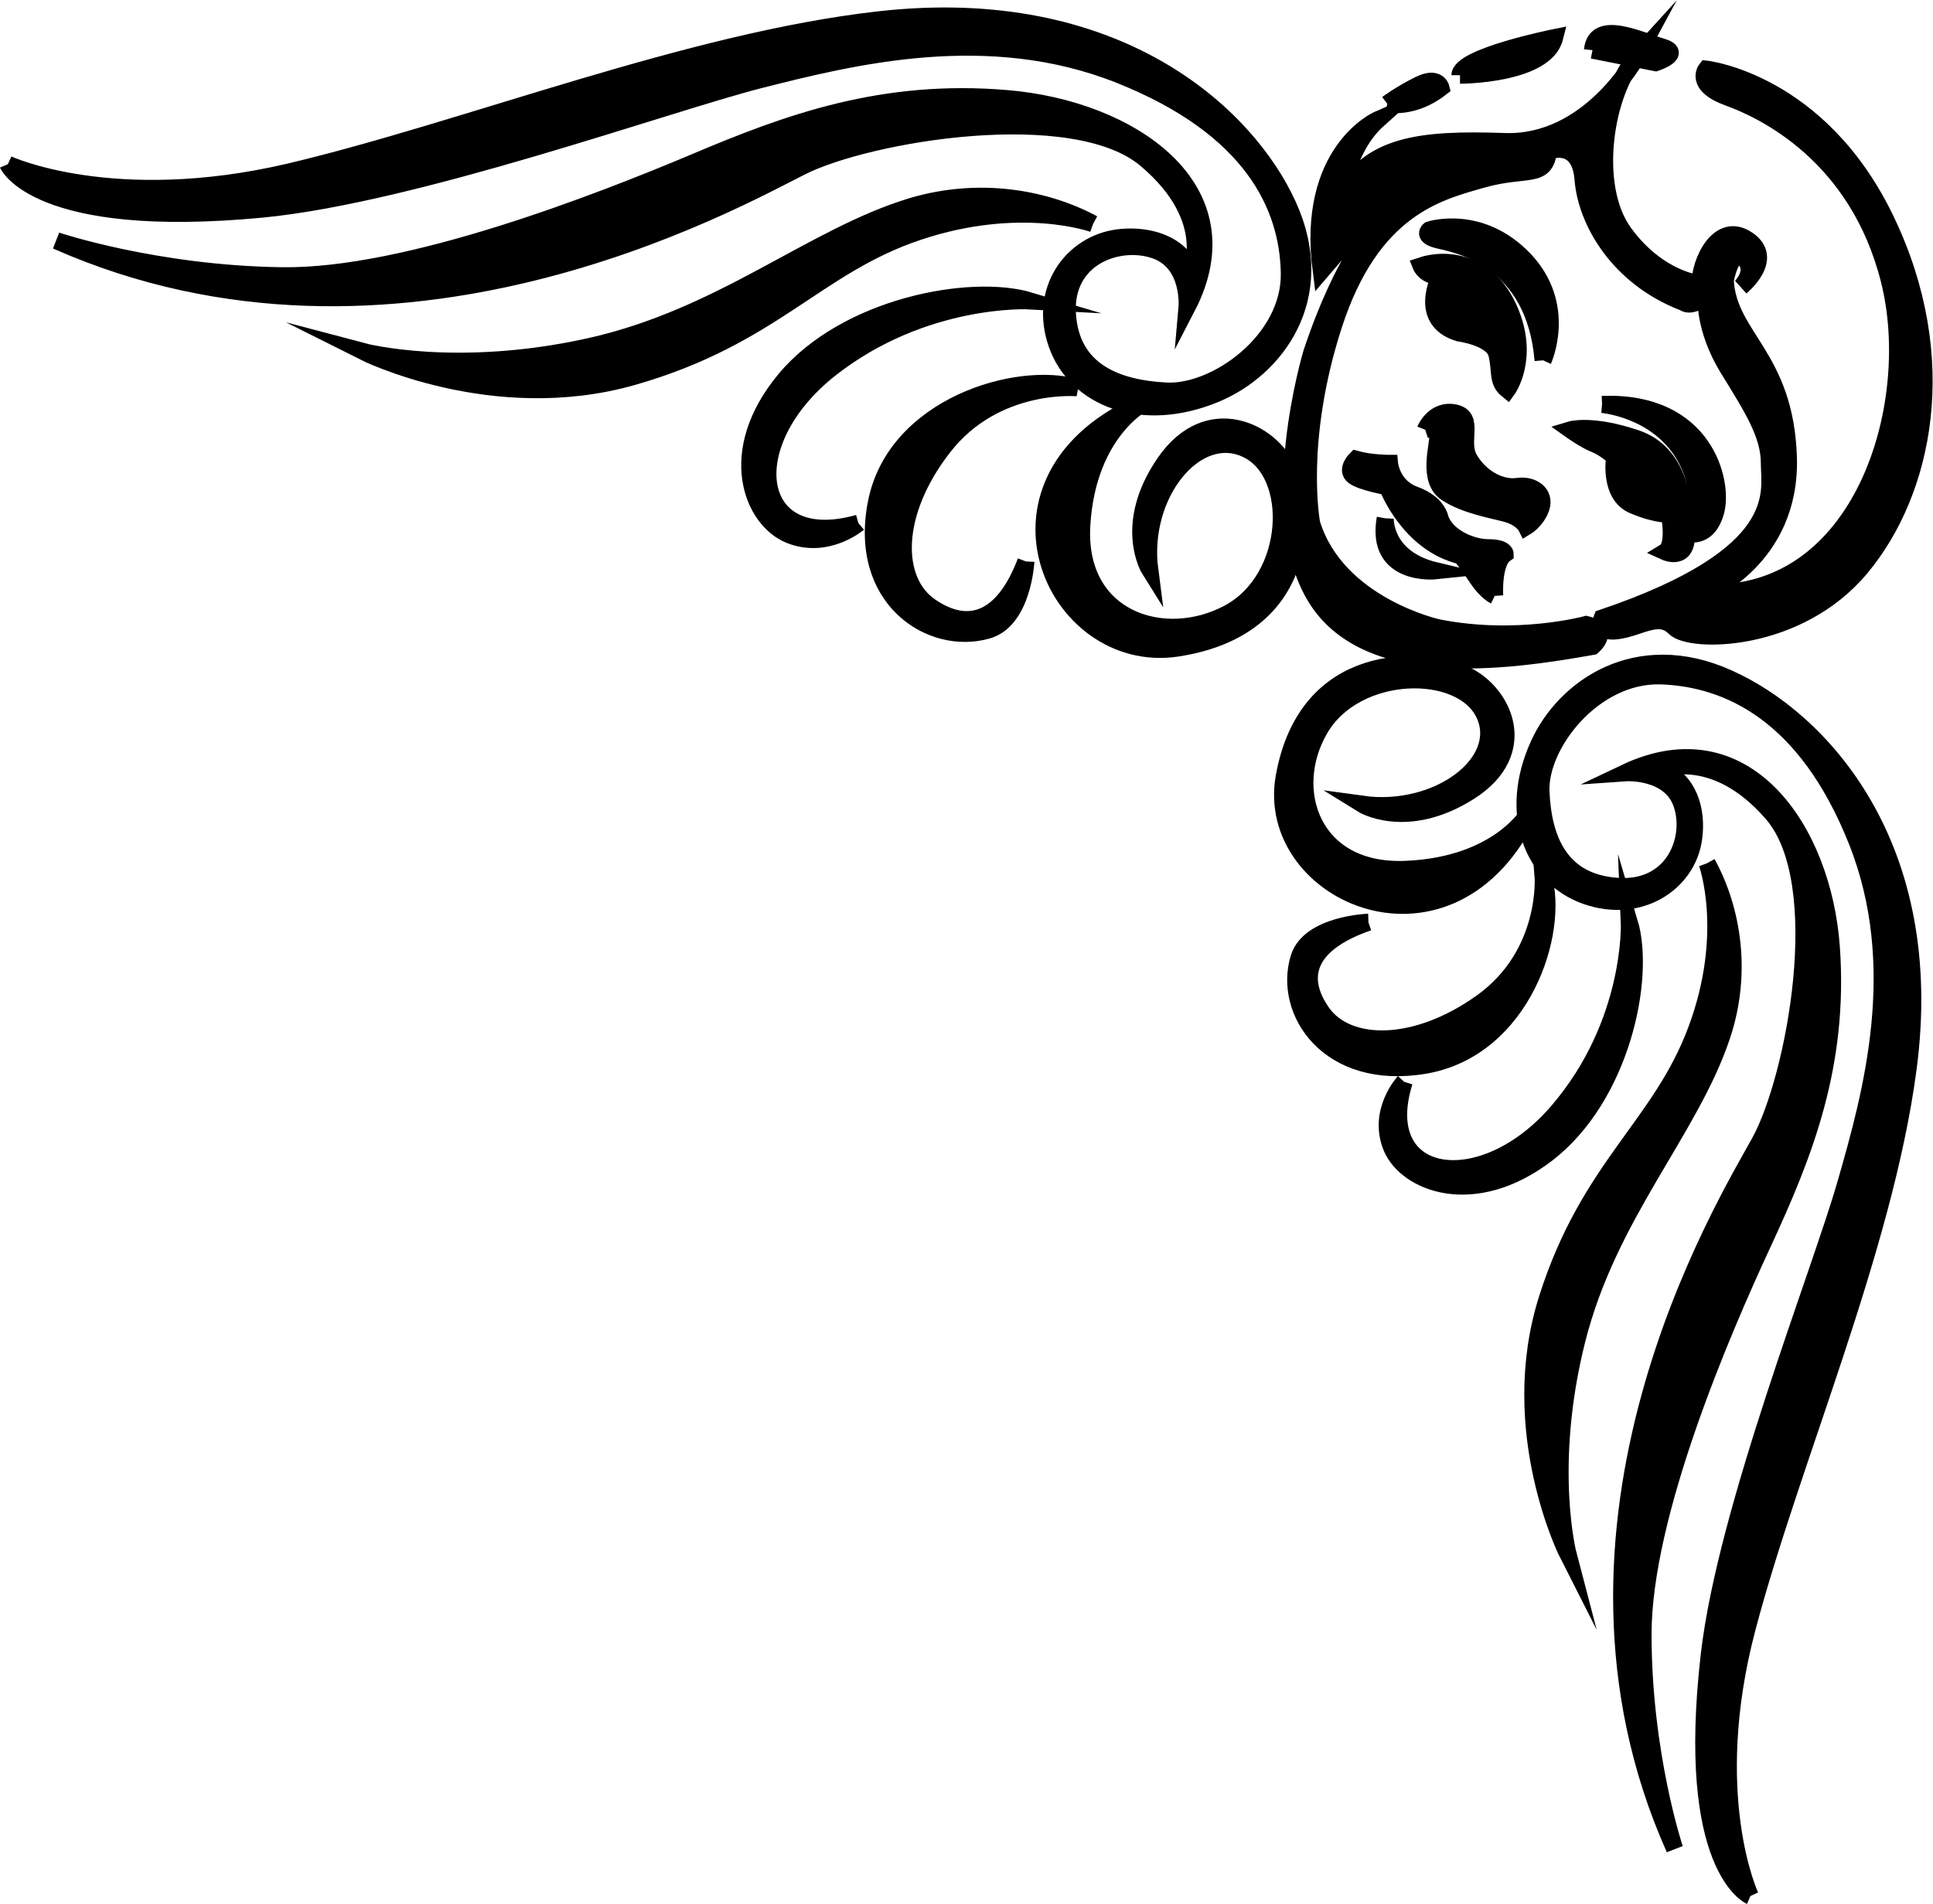 <?xml version="1.0" encoding="UTF-8" standalone="no"?>
<svg
   xmlns:dc="http://purl.org/dc/elements/1.1/"
   xmlns:cc="http://creativecommons.org/ns#"
   xmlns:rdf="http://www.w3.org/1999/02/22-rdf-syntax-ns#"
   xmlns:svg="http://www.w3.org/2000/svg"
   xmlns="http://www.w3.org/2000/svg"
   xmlns:sodipodi="http://sodipodi.sourceforge.net/DTD/sodipodi-0.dtd"
   xmlns:inkscape="http://www.inkscape.org/namespaces/inkscape"
   version="1.1"
   id="svg2"
   xml:space="preserve"
   width="60.29"
   height="59.395"
   viewBox="0 0 60.29 59.395"
   sodipodi:docname="vectorian132.pdf"><defs
     id="defs6" /><sodipodi:namedview
     pagecolor="#ffffff"
     bordercolor="#666666"
     borderopacity="1"
     objecttolerance="10"
     gridtolerance="10"
     guidetolerance="10"
     inkscape:pageopacity="0"
     inkscape:pageshadow="2"
     inkscape:window-width="640"
     inkscape:window-height="480"
     id="namedview4" /><g
     id="g10"
     inkscape:groupmode="layer"
     inkscape:label="vectorian132"
     transform="matrix(1.333,0,0,-1.333,0.244,59.152)"><g
       id="g12"
       transform="translate(72,-27.467)"><g
         id="g14"
         transform="translate(-72,27.468)"><g
           id="g16"><g
             id="g18"><path
               d="m 40.772,0 c 0,0 -1.108,2.363 -0.074,6.277 1.033,3.914 3.2,8.838 3.763,13.073 0.704,5.246 -2.065,8.196 -4.208,9.153 -2.142,0.963 -3.828,-0.225 -4.43,-1.551 -0.738,-1.619 -0.148,-3.101 1.108,-3.545 1.255,-0.437 2.363,0.3 2.512,1.332 0.137,0.956 -0.37,1.598 -0.863,1.598 0,0 1.306,0.615 2.708,-1.004 1.404,-1.626 0.518,-6.209 -0.295,-7.684 C 40.181,16.174 35.602,8.715 39,1.107 c 0,0 -0.739,2.213 -0.739,5.02 0,2.807 1.846,7.09 2.807,9.159 0.96,2.07 1.796,4.16 1.599,6.919 -0.197,2.759 -2.02,5.416 -4.824,4.084 0,0 1.057,0.075 1.328,-0.738 0.272,-0.813 -0.197,-2.022 -1.526,-1.919 -1.329,0.096 -1.725,1.107 -1.772,2.213 -0.05,1.107 1.23,2.759 2.805,2.712 1.576,-0.055 3.399,-0.888 4.58,-3.845 1.183,-2.951 0.345,-5.956 -0.248,-8.019 C 42.422,14.623 40.207,9.057 39.813,5.662 39.231,0.656 40.772,0 40.772,0"
               style="fill:#000000;fill-opacity:1;fill-rule:nonzero;stroke:#000000;stroke-width:0.399;stroke-linecap:butt;stroke-linejoin:miter;stroke-miterlimit:10;stroke-dasharray:none;stroke-opacity:1"
               id="path20" /><path
               d="m 39.761,24.172 c 0,0 0.592,-1.626 -0.245,-3.886 -0.839,-2.268 -2.511,-3.203 -3.495,-6.304 -0.986,-3.101 0.491,-6.004 0.491,-6.004 0,0 -0.542,2.063 0.197,5.02 0.738,2.951 2.658,4.918 3.397,7.138 0.493,1.475 0.246,2.958 -0.346,4.037"
               style="fill:#000000;fill-opacity:1;fill-rule:nonzero;stroke:#000000;stroke-width:0.399;stroke-linecap:butt;stroke-linejoin:miter;stroke-miterlimit:10;stroke-dasharray:none;stroke-opacity:1"
               id="path22" /><path
               d="m 32.672,19.056 c 0,0 -0.639,-0.69 -0.295,-1.53 0.345,-0.833 1.921,-1.475 3.645,-0.15 1.723,1.332 2.313,4.091 1.919,5.416 0,0 0.098,-2.363 -1.673,-4.426 -1.774,-2.07 -4.333,-1.673 -3.595,0.69"
               style="fill:#000000;fill-opacity:1;fill-rule:nonzero;stroke:#000000;stroke-width:0.399;stroke-linecap:butt;stroke-linejoin:miter;stroke-miterlimit:10;stroke-dasharray:none;stroke-opacity:1"
               id="path24" /><path
               d="m 31.836,22.792 c 0,0 -1.379,-0.048 -1.624,-0.833 -0.389,-1.25 0.689,-2.903 2.953,-2.514 2.265,0.396 3.152,3.101 2.758,4.433 0,0 0.146,-1.824 -1.429,-2.958 -1.575,-1.127 -3.151,-1.079 -3.742,-0.246 -0.591,0.84 -0.344,1.626 1.083,2.117"
               style="fill:#000000;fill-opacity:1;fill-rule:nonzero;stroke:#000000;stroke-width:0.399;stroke-linecap:butt;stroke-linejoin:miter;stroke-miterlimit:10;stroke-dasharray:none;stroke-opacity:1"
               id="path26" /><path
               d="m 35.627,25.402 c 0,0 -0.69,-1.277 -2.906,-1.373 -2.214,-0.102 -2.856,1.872 -2.018,3.292 0.837,1.434 3.298,1.482 3.841,0.348 0.542,-1.134 -1.083,-2.363 -2.856,-2.117 0,0 1.033,-0.642 2.51,0.294 1.477,0.936 0.789,2.363 -0.147,2.759 -0.935,0.396 -3.651,0.574 -4.186,-2.411 -0.493,-2.759 3.939,-4.727 5.761,-0.792"
               style="fill:#000000;fill-opacity:1;fill-rule:nonzero;stroke:#000000;stroke-width:0.399;stroke-linecap:butt;stroke-linejoin:miter;stroke-miterlimit:10;stroke-dasharray:none;stroke-opacity:1"
               id="path28" /><path
               d="m 0,40.531 c 0,0 2.466,-1.147 6.597,-0.178 4.13,0.977 9.34,3.06 13.8,3.559 5.528,0.622 8.586,-2.199 9.56,-4.351 0.976,-2.158 -0.298,-3.825 -1.699,-4.405 -1.721,-0.717 -3.263,-0.102 -3.71,1.161 -0.446,1.264 0.349,2.356 1.438,2.493 1.005,0.116 1.678,-0.396 1.668,-0.888 0,0 0.669,1.291 -1.018,2.718 -1.685,1.434 -6.513,0.622 -8.077,-0.171 -1.565,-0.785 -9.478,-5.246 -17.421,-1.728 0,0 2.317,-0.779 5.267,-0.82 2.95,-0.048 7.481,1.735 9.671,2.657 2.189,0.929 4.401,1.735 7.296,1.489 2.895,-0.239 5.662,-2.104 4.22,-4.884 0,0 0.093,1.052 -0.756,1.339 -0.85,0.287 -2.125,-0.164 -2.043,-1.496 0.083,-1.332 1.139,-1.742 2.303,-1.803 1.163,-0.068 2.916,1.182 2.889,2.759 -0.027,1.578 -0.878,3.408 -3.965,4.638 -3.085,1.23 -6.255,0.437 -8.439,-0.116 C 15.398,41.944 9.513,39.82 5.936,39.479 0.668,38.98 0,40.531 0,40.531"
               style="fill:#000000;fill-opacity:1;fill-rule:nonzero;stroke:#000000;stroke-width:0.399;stroke-linecap:butt;stroke-linejoin:miter;stroke-miterlimit:10;stroke-dasharray:none;stroke-opacity:1"
               id="path30" /><path
               d="m 25.395,39.137 c 0,0 -1.697,0.615 -4.091,-0.184 -2.395,-0.799 -3.405,-2.459 -6.681,-3.395 -3.276,-0.936 -6.306,0.587 -6.306,0.587 0,0 2.165,-0.574 5.283,0.116 3.117,0.69 5.212,2.575 7.556,3.285 1.561,0.464 3.11,0.198 4.239,-0.41"
               style="fill:#000000;fill-opacity:1;fill-rule:nonzero;stroke:#000000;stroke-width:0.399;stroke-linecap:butt;stroke-linejoin:miter;stroke-miterlimit:10;stroke-dasharray:none;stroke-opacity:1"
               id="path32" /><path
               d="m 19.903,32.129 c 0,0 -0.736,-0.628 -1.611,-0.273 -0.874,0.355 -1.521,1.947 -0.098,3.647 1.426,1.701 4.333,2.247 5.723,1.831 0,0 -2.482,0.137 -4.683,-1.598 -2.203,-1.742 -1.828,-4.31 0.668,-3.606"
               style="fill:#000000;fill-opacity:1;fill-rule:nonzero;stroke:#000000;stroke-width:0.399;stroke-linecap:butt;stroke-linejoin:miter;stroke-miterlimit:10;stroke-dasharray:none;stroke-opacity:1"
               id="path34" /><path
               d="m 23.821,31.235 c 0,0 -0.072,-1.38 -0.904,-1.612 -1.319,-0.376 -3.042,0.731 -2.593,2.992 0.449,2.261 3.311,3.101 4.702,2.684 0,0 -1.913,0.178 -3.128,-1.38 -1.216,-1.557 -1.189,-3.135 -0.318,-3.736 0.871,-0.601 1.701,-0.369 2.241,1.052"
               style="fill:#000000;fill-opacity:1;fill-rule:nonzero;stroke:#000000;stroke-width:0.399;stroke-linecap:butt;stroke-linejoin:miter;stroke-miterlimit:10;stroke-dasharray:none;stroke-opacity:1"
               id="path36" /><path
               d="m 26.625,34.978 c 0,0 -1.357,-0.662 -1.495,-2.882 -0.139,-2.213 1.922,-2.882 3.436,-2.07 1.515,0.813 1.603,3.278 0.423,3.832 -1.182,0.567 -2.501,-1.045 -2.27,-2.821 0,0 -0.657,1.045 0.35,2.507 1.005,1.462 2.496,0.751 2.895,-0.191 0.4,-0.943 0.546,-3.661 -2.602,-4.146 -2.907,-0.444 -4.907,4.016 -0.738,5.771"
               style="fill:#000000;fill-opacity:1;fill-rule:nonzero;stroke:#000000;stroke-width:0.399;stroke-linecap:butt;stroke-linejoin:miter;stroke-miterlimit:10;stroke-dasharray:none;stroke-opacity:1"
               id="path38" /><path
               d="m 33.831,40.251 c 0,0 -1.847,0.294 -3.324,-4.139 0,0 -1.107,-3.688 0.074,-5.683 1.182,-1.994 4.431,-1.551 6.499,-1.182 0,0 0.443,0.369 -0.148,0.512 0,0 -1.625,-0.444 -3.471,-0.075 0,0 -2.363,0.519 -2.953,2.438 0,0 -0.37,1.919 0.516,4.651 0.887,2.732 2.438,3.108 3.471,3.402 1.034,0.294 1.477,0 1.552,0.663 0,0 0.737,0.294 0.811,-0.663 0.074,-0.963 0.812,-2.288 2.363,-2.882 0,0 0.147,-0.143 0.518,0.15 0,0 -0.074,-0.738 0.516,-1.701 0.592,-0.956 0.962,-1.55 0.962,-2.213 0,-0.669 0.443,-2.145 -3.914,-3.62 0,0 -0.148,-0.369 0.368,-0.294 0.518,0.068 0.961,0.444 1.331,0.068 0.368,-0.369 2.88,-0.369 4.358,1.407 1.473,1.769 2.143,4.877 0.59,8.121 -1.551,3.251 -4.209,3.545 -4.209,3.545 0,0 -0.295,-0.369 0.516,-0.662 0.814,-0.294 3.03,-1.332 3.768,-4.283 0.741,-2.957 -0.664,-7.459 -4.283,-7.308 0,0 1.993,0.806 1.92,3.169 -0.074,2.363 -1.404,2.807 -1.477,4.139 0,0 0.148,0.813 0.443,0.512 0.296,-0.294 -0.074,-0.662 -0.074,-0.662 0,0 0.813,0.662 0.148,1.106 -0.665,0.444 -1.108,-0.512 -1.108,-1.031 0,0 -0.96,0.075 -1.772,1.182 -0.813,1.107 -0.443,3.326 0.294,4.132 0,0 -1.108,-2.063 -3.101,-1.988 -1.994,0.068 -3.176,-0.075 -3.841,-1.332 0,0 0.148,1.182 0.886,1.844 0,0 -1.698,-0.738 -1.329,-3.545 0,0 0.443,0.519 0.96,1.107 0.516,0.594 0.59,1.113 2.142,1.113"
               style="fill:#000000;fill-opacity:1;fill-rule:nonzero;stroke:#000000;stroke-width:0.399;stroke-linecap:butt;stroke-linejoin:miter;stroke-miterlimit:10;stroke-dasharray:none;stroke-opacity:1"
               id="path40" /><path
               d="m 37.079,43.201 1.477,-0.294 c 0,0 0.663,0.219 0.147,0.369 -0.518,0.15 -1.552,0.663 -1.625,-0.075"
               style="fill:#000000;fill-opacity:1;fill-rule:nonzero;stroke:#000000;stroke-width:0.399;stroke-linecap:butt;stroke-linejoin:miter;stroke-miterlimit:10;stroke-dasharray:none;stroke-opacity:1"
               id="path42" /><path
               d="m 33.978,42.614 c 0,0 1.993,0 2.216,0.881 0,0 -2.216,-0.444 -2.216,-0.881"
               style="fill:#000000;fill-opacity:1;fill-rule:nonzero;stroke:#000000;stroke-width:0.399;stroke-linecap:butt;stroke-linejoin:miter;stroke-miterlimit:10;stroke-dasharray:none;stroke-opacity:1"
               id="path44" /><path
               d="m 32.278,41.944 c 0,0 0.591,-0.144 1.255,0.376 0,0 -0.074,0.294 -0.516,0.068 -0.443,-0.219 -0.739,-0.444 -0.739,-0.444"
               style="fill:#000000;fill-opacity:1;fill-rule:nonzero;stroke:#000000;stroke-width:0.399;stroke-linecap:butt;stroke-linejoin:miter;stroke-miterlimit:10;stroke-dasharray:none;stroke-opacity:1"
               id="path46" /><path
               d="m 37.301,34.909 c 0,0 1.279,-0.102 1.919,-1.182 0.64,-1.086 0.051,-1.824 0.051,-1.824 0,0 0.491,-0.198 0.689,0.492 0.197,0.69 -0.246,2.609 -2.658,2.514"
               style="fill:#000000;fill-opacity:1;fill-rule:nonzero;stroke:#000000;stroke-width:0.399;stroke-linecap:butt;stroke-linejoin:miter;stroke-miterlimit:10;stroke-dasharray:none;stroke-opacity:1"
               id="path48" /><path
               d="m 37.989,32.888 c -0.344,0.294 -0.098,0.786 -0.098,0.786 l 0.148,-0.246 c -0.098,-0.492 0.393,-0.54 0.393,-0.54 l 0.246,-0.246 c 0,0 -0.344,-0.048 -0.689,0.246 m 0.1,1.229 c -1.034,0.348 -1.527,0.198 -1.527,0.198 0,0 0.345,-0.246 0.591,-0.342 0.246,-0.102 0.444,-0.3 0.444,-0.3 0,0 -0.148,-0.881 0.442,-1.127 0.592,-0.246 0.838,-0.198 0.838,-0.198 0,0 0.148,-0.738 -0.098,-0.888 0,0 0.54,-0.246 0.492,0.444 -0.051,0.69 -0.148,1.871 -1.182,2.213"
               style="fill:#000000;fill-opacity:1;fill-rule:nonzero;stroke:#000000;stroke-width:0.399;stroke-linecap:butt;stroke-linejoin:miter;stroke-miterlimit:10;stroke-dasharray:none;stroke-opacity:1"
               id="path50" /><path
               d="m 35.923,35.941 c 0,0 0.59,1.277 -0.443,2.363 -1.034,1.079 -2.216,0.69 -2.216,0.69 0,0 -0.199,-0.15 0.247,-0.246 0.443,-0.103 2.215,-0.444 2.412,-2.807"
               style="fill:#000000;fill-opacity:1;fill-rule:nonzero;stroke:#000000;stroke-width:0.399;stroke-linecap:butt;stroke-linejoin:miter;stroke-miterlimit:10;stroke-dasharray:none;stroke-opacity:1"
               id="path52" /><path
               d="m 33.165,34.315 c 0,0 0.296,0.096 0.296,-0.15 0,-0.246 -0.247,-1.031 0.198,-1.325 0.441,-0.294 1.083,-0.396 1.427,-0.492 0.344,-0.102 0.443,-0.3 0.443,-0.3 0,0 0.247,0.15 0.346,0.444 0.109,0.335 -0.198,0.546 -0.542,0.499 -0.346,-0.055 -0.839,0.143 -1.133,0.635 -0.249,0.417 0.147,0.984 -0.345,1.086 -0.492,0.096 -0.689,-0.396 -0.689,-0.396"
               style="fill:#000000;fill-opacity:1;fill-rule:nonzero;stroke:#000000;stroke-width:0.399;stroke-linecap:butt;stroke-linejoin:miter;stroke-miterlimit:10;stroke-dasharray:none;stroke-opacity:1"
               id="path54" /><path
               d="m 32.229,32.245 c 0,0 -0.049,-0.936 1.182,-1.23 0,0 -1.427,-0.15 -1.182,1.23"
               style="fill:#000000;fill-opacity:1;fill-rule:nonzero;stroke:#000000;stroke-width:0.399;stroke-linecap:butt;stroke-linejoin:miter;stroke-miterlimit:10;stroke-dasharray:none;stroke-opacity:1"
               id="path56" /><path
               d="m 34.79,30.429 c 0,0 -0.049,0.785 0.245,0.984 0,0 0,0.143 -0.393,0.143 -0.393,0 -0.983,0.246 -1.131,0.69 0,0 -0.05,0.348 -0.591,0.546 -0.542,0.191 -0.591,0.738 -0.591,0.738 0,0 -0.443,0 -0.787,0.096 0,0 -0.246,-0.246 -0.05,-0.396 0.198,-0.143 0.788,-0.246 0.788,-0.246 0,0 0.493,-1.325 1.724,-1.619 0,0 0.197,-0.246 0.394,-0.546 0.196,-0.294 0.393,-0.389 0.393,-0.389"
               style="fill:#000000;fill-opacity:1;fill-rule:nonzero;stroke:#000000;stroke-width:0.399;stroke-linecap:butt;stroke-linejoin:miter;stroke-miterlimit:10;stroke-dasharray:none;stroke-opacity:1"
               id="path58" /><path
               d="m 34.002,36.876 c 0.395,0.198 0.492,-0.198 0.492,-0.198 -0.395,-0.15 -0.492,0.198 -0.492,0.198 m -0.491,1.031 c 0,0 -0.542,-1.031 0.443,-1.325 0,0 0.788,-0.102 0.886,-0.492 0.098,-0.396 0,-0.642 0.246,-0.84 0,0 0.54,0.738 0.048,1.872 -0.492,1.134 -1.475,1.229 -2.068,1.031 0,0 0.098,-0.246 0.445,-0.246"
               style="fill:#000000;fill-opacity:1;fill-rule:nonzero;stroke:#000000;stroke-width:0.399;stroke-linecap:butt;stroke-linejoin:miter;stroke-miterlimit:10;stroke-dasharray:none;stroke-opacity:1"
               id="path60" /></g></g></g></g></g></svg>
